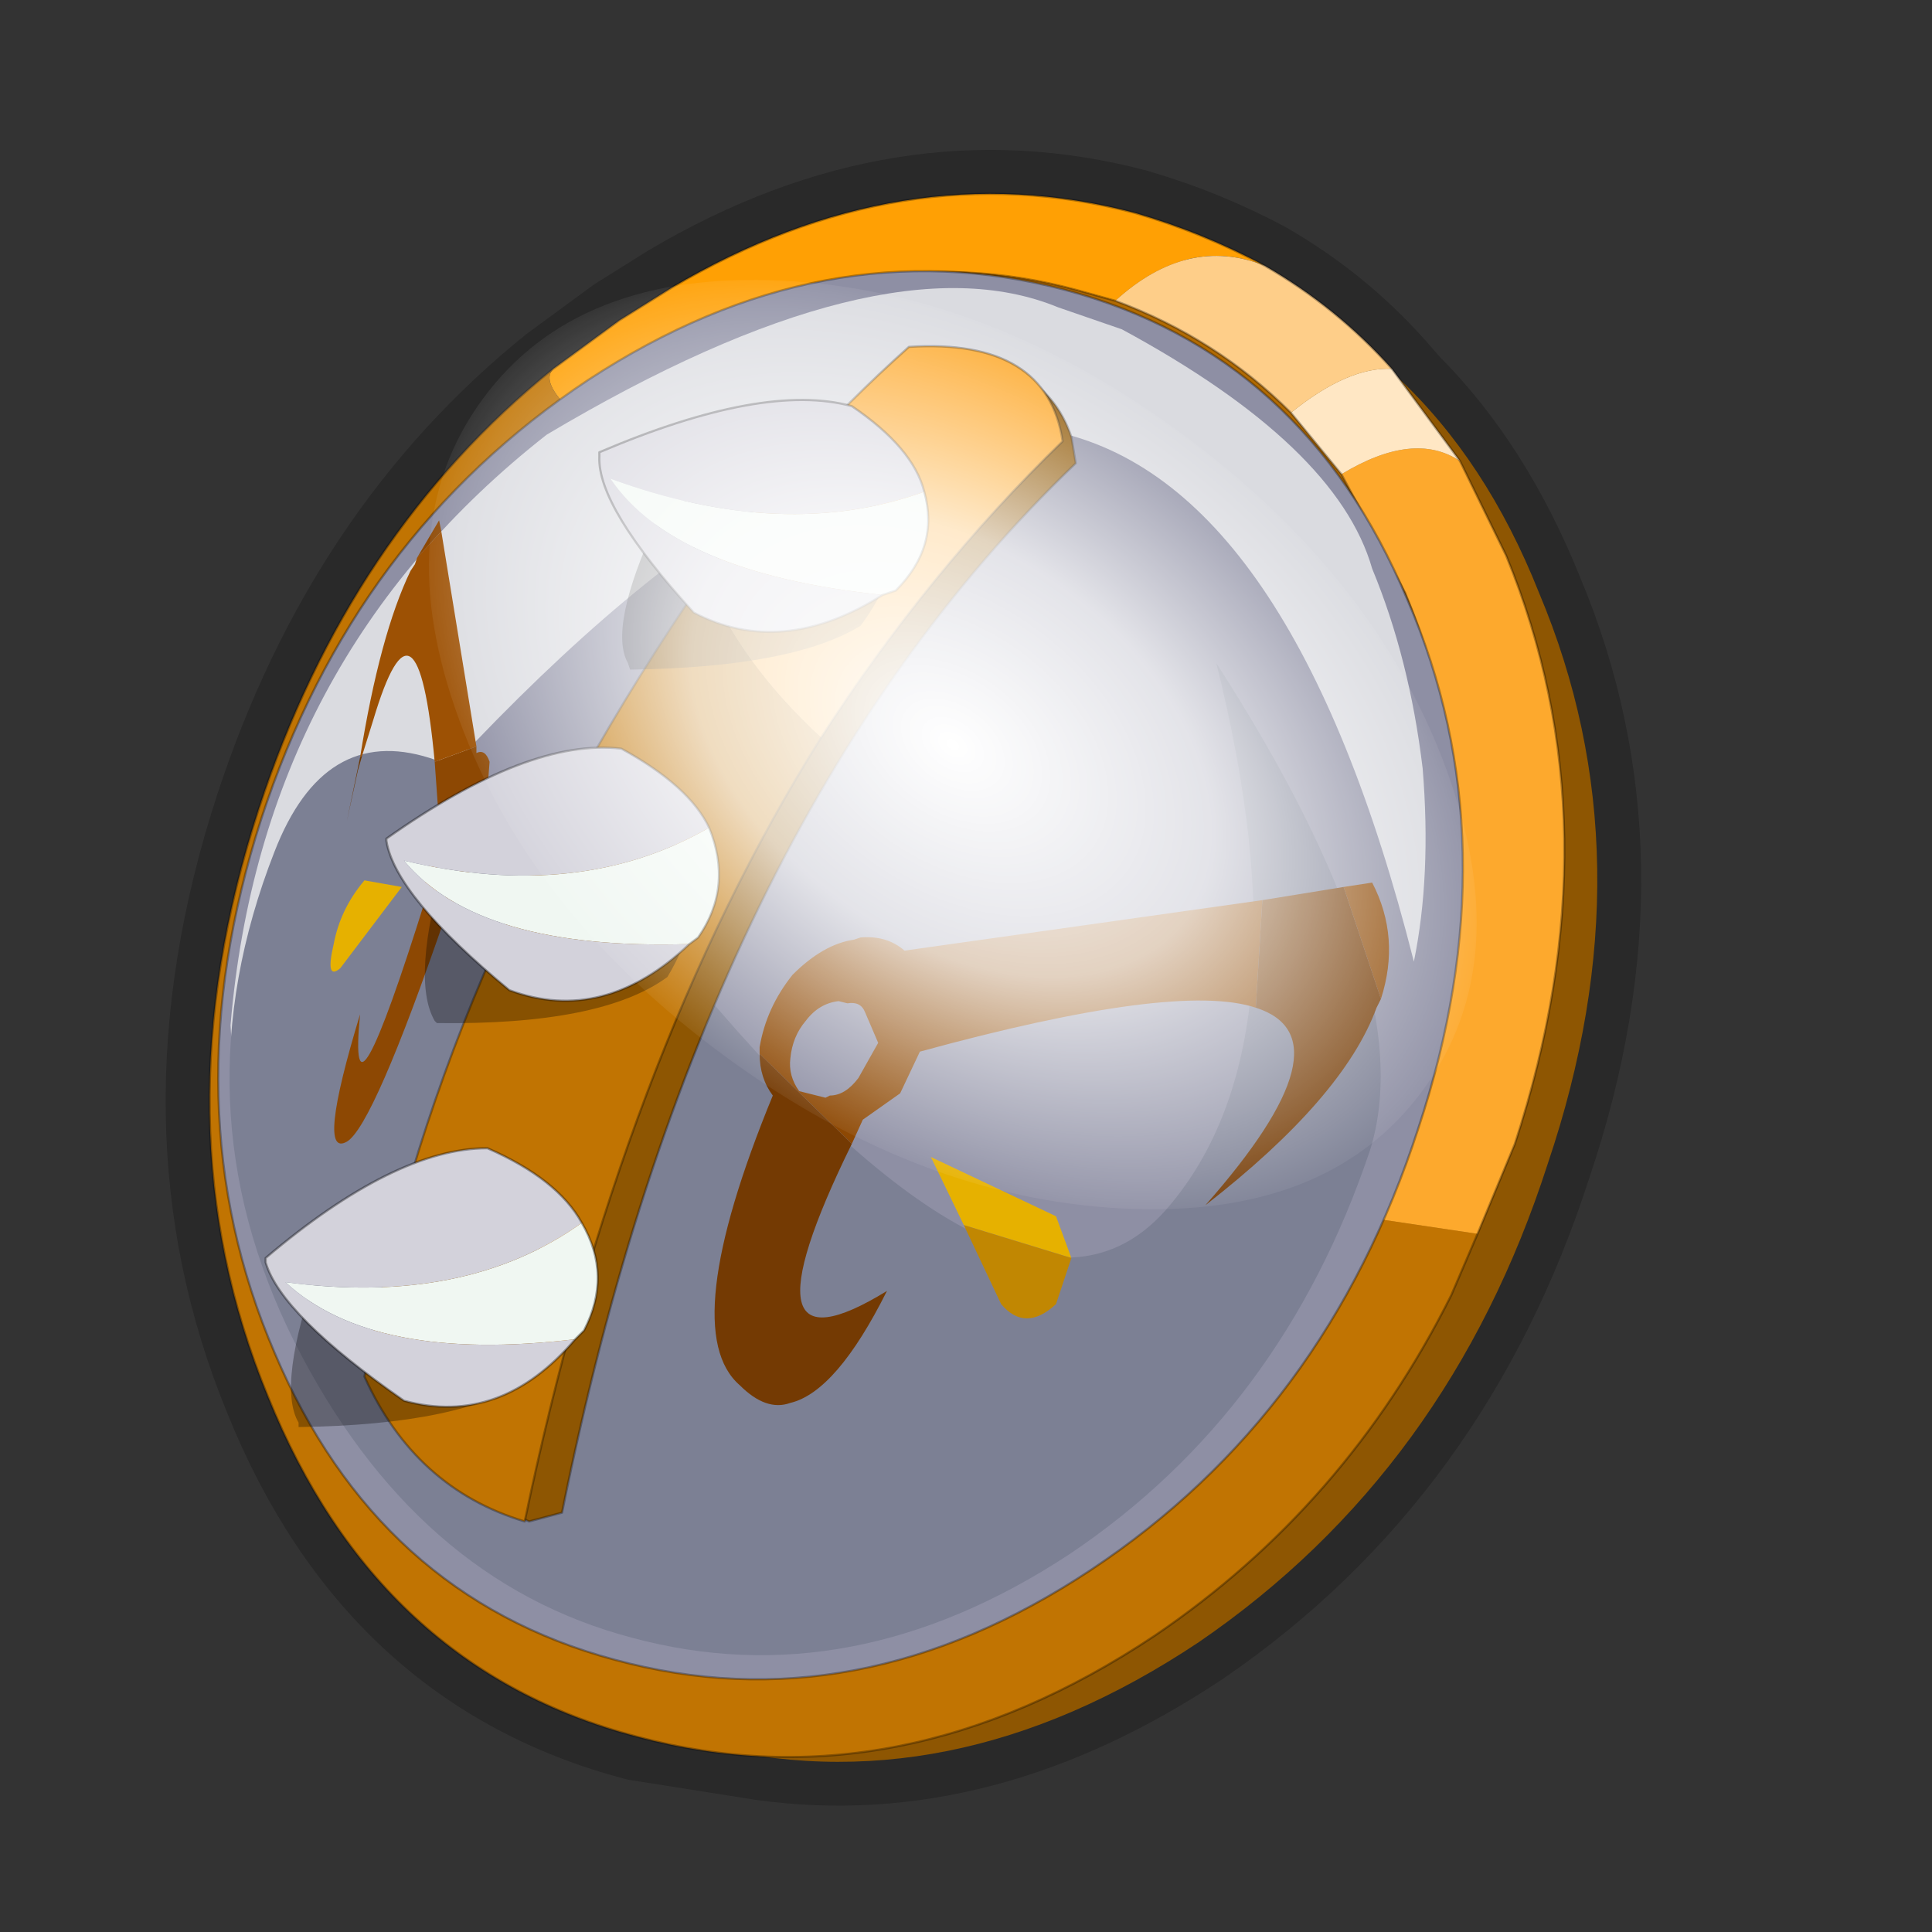 <?xml version="1.0" encoding="UTF-8" standalone="no"?>
<svg xmlns:xlink="http://www.w3.org/1999/xlink" height="440.0px" width="440.0px" xmlns="http://www.w3.org/2000/svg">
  <rect width="100%" height="100%" fill="#333333" stroke="none"/>
  <g transform="matrix(10.0, 0.0, 0.0, 10.0, 0.0, 0.0)">
    <use height="44.0" transform="matrix(1.0, 0.0, 0.0, 1.0, 0.0, 0.0)" width="44.0" xlink:href="#shape0"/>
    <use height="23.5" transform="matrix(0.911, 0.67, -0.443, 0.603, 16.2, 2.0)" width="23.5" xlink:href="#sprite0"/>
  </g>
  <defs>
    <g id="shape0" transform="matrix(1.0, 0.0, 0.0, 1.0, 0.0, 0.0)">
      <path d="M44.0 44.0 L0.0 44.0 0.0 0.0 44.0 0.0 44.0 44.0" fill="#43adca" fill-opacity="0.0" fill-rule="evenodd" stroke="none"/>
      <path d="M28.8 6.05 Q30.45 7.0 31.7 8.4 L32.05 8.8 Q33.9 10.65 35.05 13.5 37.6 19.55 35.25 26.5 33.0 33.5 27.3 37.4 22.35 40.7 17.35 40.0 L14.5 39.55 Q8.6 38.0 6.1 31.8 3.55 25.6 5.9 18.4 7.95 12.15 12.6 8.4 L14.1 7.3 15.3 6.55 Q20.55 3.45 25.85 4.85 27.4 5.3 28.8 6.05 Z" fill="none" stroke="#000000" stroke-linecap="round" stroke-linejoin="round" stroke-opacity="0.2" stroke-width="2.0"/>
      <path d="M7.45 19.1 Q5.1 26.05 7.55 32.1 10.05 38.15 15.85 39.7 21.6 41.2 27.3 37.4 33.0 33.5 35.25 26.5 37.6 19.55 35.05 13.5 32.65 7.45 26.9 5.9 21.1 4.4 15.4 8.25 9.7 12.1 7.45 19.1" fill="#8e5602" fill-rule="evenodd" stroke="none"/>
      <path d="M12.6 8.4 Q12.3 8.7 13.05 9.4 L14.05 8.7 14.55 8.4 Q19.5 5.25 24.5 6.6 L25.4 6.85 Q27.05 5.35 28.8 6.05 27.4 5.3 25.85 4.85 20.55 3.45 15.3 6.55 L14.1 7.3 12.6 8.4" fill="#ffa004" fill-rule="evenodd" stroke="none"/>
      <path d="M25.4 6.85 L24.5 6.6 Q19.5 5.25 14.55 8.4 L14.05 8.7 13.05 9.4 31.3 27.7 32.15 25.4 Q34.25 19.0 32.0 13.5 L30.55 10.8 29.4 9.4 Q27.7 7.7 25.4 6.85" fill="#b16a01" fill-rule="evenodd" stroke="none"/>
      <path d="M12.6 8.4 Q7.95 12.15 5.9 18.4 3.55 25.6 6.1 31.8 8.6 38.0 14.5 39.55 20.45 41.15 26.3 37.25 30.65 34.3 33.05 29.5 L33.65 28.1 31.3 27.75 30.75 28.8 Q28.65 32.8 24.9 35.4 19.65 38.85 14.4 37.5 9.15 36.05 6.95 30.55 4.65 25.05 6.75 18.65 8.6 12.8 13.05 9.4 12.3 8.7 12.6 8.4" fill="#c17402" fill-rule="evenodd" stroke="none"/>
      <path d="M31.3 27.75 L33.65 28.1 34.5 26.05 Q36.85 18.85 34.3 12.65 L33.25 10.5 Q32.2 9.8 30.55 10.8 L32.0 13.5 Q34.25 19.0 32.15 25.4 L31.3 27.7 31.3 27.75" fill="#fda92d" fill-rule="evenodd" stroke="none"/>
      <path d="M31.7 8.4 Q30.45 7.0 28.8 6.05 27.05 5.35 25.4 6.85 27.7 7.7 29.4 9.4 30.7 8.35 31.7 8.4" fill="#fece89" fill-rule="evenodd" stroke="none"/>
      <path d="M33.25 10.5 L31.7 8.4 Q30.7 8.35 29.4 9.4 L30.55 10.8 Q32.2 9.8 33.25 10.5" fill="#ffe7c4" fill-rule="evenodd" stroke="none"/>
      <path d="M13.05 9.4 Q8.6 12.8 6.75 18.65 4.65 25.05 6.95 30.55 9.15 36.05 14.4 37.5 19.65 38.85 24.9 35.4 28.65 32.8 30.75 28.8 L31.3 27.75 31.3 27.7 13.05 9.4" fill="#6d4201" fill-rule="evenodd" stroke="none"/>
      <path d="M33.65 28.1 L33.05 29.5 Q30.65 34.3 26.3 37.25 20.45 41.15 14.5 39.55 8.6 38.0 6.1 31.8 3.55 25.6 5.9 18.4 7.95 12.15 12.6 8.4 M13.05 9.4 Q8.6 12.8 6.75 18.65 4.65 25.05 6.95 30.55 9.15 36.05 14.4 37.5 19.65 38.85 24.9 35.4 28.65 32.8 30.75 28.8 L31.3 27.75 M33.65 28.1 L34.5 26.05 Q36.85 18.85 34.3 12.65 L33.25 10.5 31.7 8.4 Q30.45 7.0 28.8 6.05 27.4 5.3 25.85 4.85 20.55 3.45 15.3 6.55 L14.1 7.3 12.6 8.4 M25.4 6.85 L24.5 6.6 Q19.5 5.25 14.55 8.4 L14.05 8.7 13.05 9.4 M31.3 27.7 L31.3 27.75 M29.4 9.4 Q27.7 7.7 25.4 6.85 M30.55 10.8 L29.4 9.4 M31.3 27.7 L32.15 25.4 Q34.25 19.0 32.0 13.5 L30.55 10.8" fill="none" stroke="#000000" stroke-linecap="round" stroke-linejoin="round" stroke-opacity="0.302" stroke-width="0.05"/>
      <path d="M13.4 8.65 Q8.05 12.2 5.95 18.65 3.85 25.2 6.25 30.8 8.6 36.35 14.0 37.8 19.5 39.3 24.85 35.75 30.2 32.2 32.3 25.7 34.45 19.2 32.05 13.65 29.7 8.05 24.25 6.6 18.75 5.15 13.4 8.65" fill="#8e8fa4" fill-rule="evenodd" stroke="none"/>
      <path d="M13.4 8.65 Q8.05 12.2 5.95 18.65 3.85 25.2 6.25 30.8 8.6 36.35 14.0 37.8 19.5 39.3 24.85 35.75 30.2 32.2 32.3 25.7 34.45 19.2 32.05 13.65 29.7 8.05 24.25 6.6 18.75 5.15 13.4 8.65 Z" fill="none" stroke="#000000" stroke-linecap="round" stroke-linejoin="round" stroke-opacity="0.302" stroke-width="0.05"/>
      <path d="M24.1 7.0 Q20.1 5.35 12.45 9.9 5.95 15.0 5.25 23.35 5.75 32.6 9.7 24.75 11.2 21.15 10.3 17.45 26.65 -0.05 32.2 21.9 32.6 19.95 32.4 17.5 32.1 15.0 31.25 12.95 30.45 10.15 25.55 7.5 L24.1 7.0" fill="#dadbe0" fill-rule="evenodd" stroke="none"/>
      <path d="M31.2 26.2 Q32.4 22.4 27.7 15.1 29.85 23.7 26.6 27.5 23.35 31.3 15.9 22.45 8.5 13.6 6.25 19.4 4.0 25.15 6.7 30.55 9.45 36.0 14.4 37.3 19.4 38.65 24.35 35.4 29.2 32.15 31.2 26.2" fill="#7c8094" fill-rule="evenodd" stroke="none"/>
      <path d="M9.5 12.7 L10.05 12.1 10.0 11.85 9.5 12.7 M10.85 17.0 L9.9 17.35 10.0 18.75 9.8 19.65 Q9.6 20.2 9.7 20.45 7.9 26.2 8.2 23.1 7.2 26.4 7.9 26.0 8.5 25.65 10.15 20.85 L10.6 20.15 11.05 18.65 11.15 17.35 Q11.05 17.05 10.85 17.15 L10.85 17.0 M10.2 19.0 L10.55 18.55 10.65 18.65 10.6 19.25 10.4 19.95 10.1 20.5 9.95 20.35 9.95 19.75 10.2 19.0" fill="#8d4803" fill-rule="evenodd" stroke="none"/>
      <path d="M8.25 17.2 L8.2 17.25 7.9 18.7 8.15 17.55 8.25 17.2" fill="#6b3703" fill-rule="evenodd" stroke="none"/>
      <path d="M10.05 12.1 L9.5 12.7 9.45 12.85 9.35 13.0 Q8.65 14.45 8.2 17.25 L8.25 17.2 8.5 16.4 Q9.5 13.05 9.9 17.35 L10.85 17.0 10.05 12.1" fill="#9d5104" fill-rule="evenodd" stroke="none"/>
      <path d="M8.3 20.05 Q7.75 20.7 7.6 21.5 7.4 22.35 7.75 22.05 L9.15 20.2 8.3 20.05" fill="#e6b100" fill-rule="evenodd" stroke="none"/>
      <path d="M24.4 9.95 Q23.75 8.0 20.85 8.0 11.0 19.6 8.95 31.65 10.05 33.75 12.05 34.65 L12.8 34.45 Q15.95 18.75 24.5 10.55 L24.4 9.95" fill="#8e5602" fill-rule="evenodd" stroke="none"/>
      <path d="M24.4 9.95 Q23.75 8.0 20.85 8.0 11.0 19.6 8.95 31.65 10.05 33.75 12.05 34.65 L12.8 34.45 Q15.95 18.75 24.5 10.55 L24.4 9.95 Z" fill="none" stroke="#000000" stroke-linecap="round" stroke-linejoin="round" stroke-opacity="0.302" stroke-width="0.05"/>
      <path d="M18.7 16.8 Q21.15 13.0 24.2 10.05 23.85 7.7 20.7 7.9 17.9 10.4 16.05 13.15 16.85 15.1 18.7 16.8" fill="#fda92d" fill-rule="evenodd" stroke="none"/>
      <path d="M16.05 13.15 Q9.85 22.15 8.3 31.35 9.45 33.9 11.95 34.65 14.15 24.05 18.7 16.8 16.85 15.1 16.05 13.15" fill="#c17402" fill-rule="evenodd" stroke="none"/>
      <path d="M18.7 16.8 Q21.15 13.0 24.2 10.05 23.85 7.7 20.7 7.9 17.9 10.4 16.05 13.15 9.85 22.15 8.3 31.35 9.45 33.9 11.95 34.65 14.15 24.05 18.7 16.8 Z" fill="none" stroke="#000000" stroke-linecap="round" stroke-linejoin="round" stroke-opacity="0.302" stroke-width="0.05"/>
      <path d="M14.3 15.1 L14.35 15.25 Q18.05 15.2 19.6 14.25 20.45 13.1 20.3 12.25 20.2 11.25 19.0 10.85 L18.75 10.85 Q16.25 10.55 14.95 11.9 13.85 14.3 14.3 15.1" fill="#000000" fill-opacity="0.302" fill-rule="evenodd" stroke="none"/>
      <path d="M20.1 13.55 Q15.35 13.05 13.9 10.9 17.85 12.35 21.05 11.2 21.4 12.45 20.4 13.45 L20.1 13.55" fill="#f0f7f2" fill-rule="evenodd" stroke="none"/>
      <path d="M20.1 13.55 Q17.8 15.0 15.8 13.95 13.6 11.55 13.65 10.4 L13.65 10.3 Q17.4 8.7 19.4 9.25 20.8 10.2 21.05 11.2 17.85 12.35 13.9 10.9 15.35 13.05 20.1 13.55" fill="#d3d2db" fill-rule="evenodd" stroke="none"/>
      <path d="M21.05 11.2 Q20.8 10.2 19.4 9.25 17.4 8.7 13.65 10.3 L13.65 10.4 Q13.6 11.55 15.8 13.95 17.8 15.0 20.1 13.55 M21.05 11.2 Q21.4 12.45 20.4 13.45 L20.1 13.55" fill="none" stroke="#000000" stroke-linecap="round" stroke-linejoin="round" stroke-opacity="0.353" stroke-width="0.05"/>
      <path d="M9.9 23.25 L9.95 23.3 Q13.7 23.35 15.2 22.25 15.95 21.0 15.7 20.05 15.5 18.85 14.25 18.4 L13.95 18.35 Q11.4 18.0 10.15 19.55 9.35 22.3 9.9 23.25" fill="#000000" fill-opacity="0.302" fill-rule="evenodd" stroke="none"/>
      <path d="M16.15 18.85 Q16.7 20.2 15.9 21.35 L15.7 21.5 Q10.9 21.65 9.2 19.6 13.2 20.55 16.15 18.85" fill="#f0f7f2" fill-rule="evenodd" stroke="none"/>
      <path d="M16.15 18.85 Q13.2 20.55 9.2 19.6 10.9 21.65 15.7 21.5 13.75 23.35 11.6 22.55 9.0 20.4 8.8 19.15 L8.8 19.1 Q12.05 16.8 14.15 17.05 15.7 17.9 16.15 18.85" fill="#d3d2db" fill-rule="evenodd" stroke="none"/>
      <path d="M15.7 21.5 L15.9 21.35 Q16.7 20.2 16.15 18.85 M15.7 21.5 Q13.75 23.35 11.6 22.55 9.0 20.4 8.8 19.15 L8.8 19.1 Q12.05 16.8 14.15 17.05 15.7 17.9 16.15 18.85" fill="none" stroke="#000000" stroke-linecap="round" stroke-linejoin="round" stroke-opacity="0.353" stroke-width="0.05"/>
      <path d="M6.8 32.4 L6.8 32.5 Q10.55 32.45 12.05 31.4 12.8 30.15 12.65 29.25 12.45 28.15 11.25 27.75 L10.95 27.7 Q8.5 27.4 7.25 28.85 6.3 31.55 6.8 32.4" fill="#000000" fill-opacity="0.302" fill-rule="evenodd" stroke="none"/>
      <path d="M13.1 30.5 Q8.5 31.05 6.5 29.2 10.6 29.75 13.25 27.85 13.95 29.05 13.3 30.3 L13.1 30.5" fill="#f0f7f2" fill-rule="evenodd" stroke="none"/>
      <path d="M13.1 30.5 Q11.4 32.5 9.2 31.9 6.4 29.95 6.05 28.75 L6.05 28.65 Q9.0 26.15 11.1 26.15 12.7 26.85 13.25 27.85 10.6 29.75 6.5 29.2 8.5 31.05 13.1 30.5" fill="#d3d2db" fill-rule="evenodd" stroke="none"/>
      <path d="M13.25 27.85 Q12.7 26.85 11.1 26.15 9.0 26.15 6.05 28.65 L6.05 28.75 Q6.4 29.95 9.2 31.9 11.4 32.5 13.1 30.5 M13.25 27.85 Q13.95 29.05 13.3 30.3 L13.1 30.5" fill="none" stroke="#000000" stroke-linecap="round" stroke-linejoin="round" stroke-opacity="0.353" stroke-width="0.05"/>
      <path d="M19.7 23.05 L20.0 23.75 19.55 24.55 Q19.25 24.95 18.9 24.95 L18.8 25.0 18.2 24.85 Q17.95 24.5 18.0 24.1 18.05 23.6 18.35 23.25 18.65 22.85 19.1 22.8 L19.3 22.85 Q19.6 22.8 19.7 23.05 M28.75 20.5 L20.6 21.65 Q20.2 21.3 19.6 21.35 L19.45 21.4 Q18.75 21.5 18.05 22.2 17.45 22.95 17.3 23.85 L17.3 24.0 19.4 26.05 19.65 25.5 20.5 24.9 20.95 23.95 Q26.8 22.35 28.6 22.95 L28.75 20.5 M31.45 22.75 Q31.9 21.35 31.25 20.1 L30.6 20.2 31.45 22.75" fill="#8d4803" fill-rule="evenodd" stroke="none"/>
      <path d="M28.75 20.5 L28.6 22.95 Q30.8 23.65 27.45 27.45 30.6 25.0 31.35 22.95 L31.45 22.75 30.6 20.2 28.75 20.5 M19.4 26.05 L17.3 24.0 Q17.3 24.55 17.6 24.95 15.4 30.3 16.85 31.55 17.45 32.15 18.0 31.95 19.05 31.7 20.2 29.4 16.7 31.55 19.4 26.05" fill="#743a03" fill-rule="evenodd" stroke="none"/>
      <path d="M21.95 27.9 L24.4 28.65 24.05 27.7 21.2 26.35 21.95 27.9" fill="#e6b100" fill-rule="evenodd" stroke="none"/>
      <path d="M21.95 27.9 L22.8 29.7 Q23.35 30.35 24.05 29.7 L24.4 28.65 21.95 27.9" fill="#c18702" fill-rule="evenodd" stroke="none"/>
    </g>
    <g id="sprite0" transform="matrix(1.0, 0.0, 0.0, 1.0, 0.0, 0.0)">
      <use height="23.5" transform="matrix(1.0, 0.0, 0.0, 1.0, 0.0, 0.0)" width="23.5" xlink:href="#shape1"/>
    </g>
    <g id="shape1" transform="matrix(1.0, 0.0, 0.0, 1.0, 0.0, 0.0)">
      <path d="M3.45 20.05 Q0.0 16.6 0.0 11.75 0.0 6.9 3.45 3.45 6.9 0.0 11.75 0.0 16.6 0.0 20.05 3.45 23.5 6.9 23.5 11.75 23.5 16.6 20.05 20.05 16.6 23.5 11.75 23.5 6.9 23.5 3.45 20.05" fill="url(#gradient0)" fill-rule="evenodd" stroke="none"/>
    </g>
    <radialGradient cx="0" cy="0" gradientTransform="matrix(0.015, 0.0, 0.0, 0.015, 11.75, 11.75)" gradientUnits="userSpaceOnUse" id="gradient0" r="819.2" spreadMethod="pad">
      <stop offset="0.0" stop-color="#ffffff"/>
      <stop offset="0.478" stop-color="#ffffff" stop-opacity="0.753"/>
      <stop offset="1.0" stop-color="#ffffff" stop-opacity="0.0"/>
    </radialGradient>
  </defs>
</svg>
